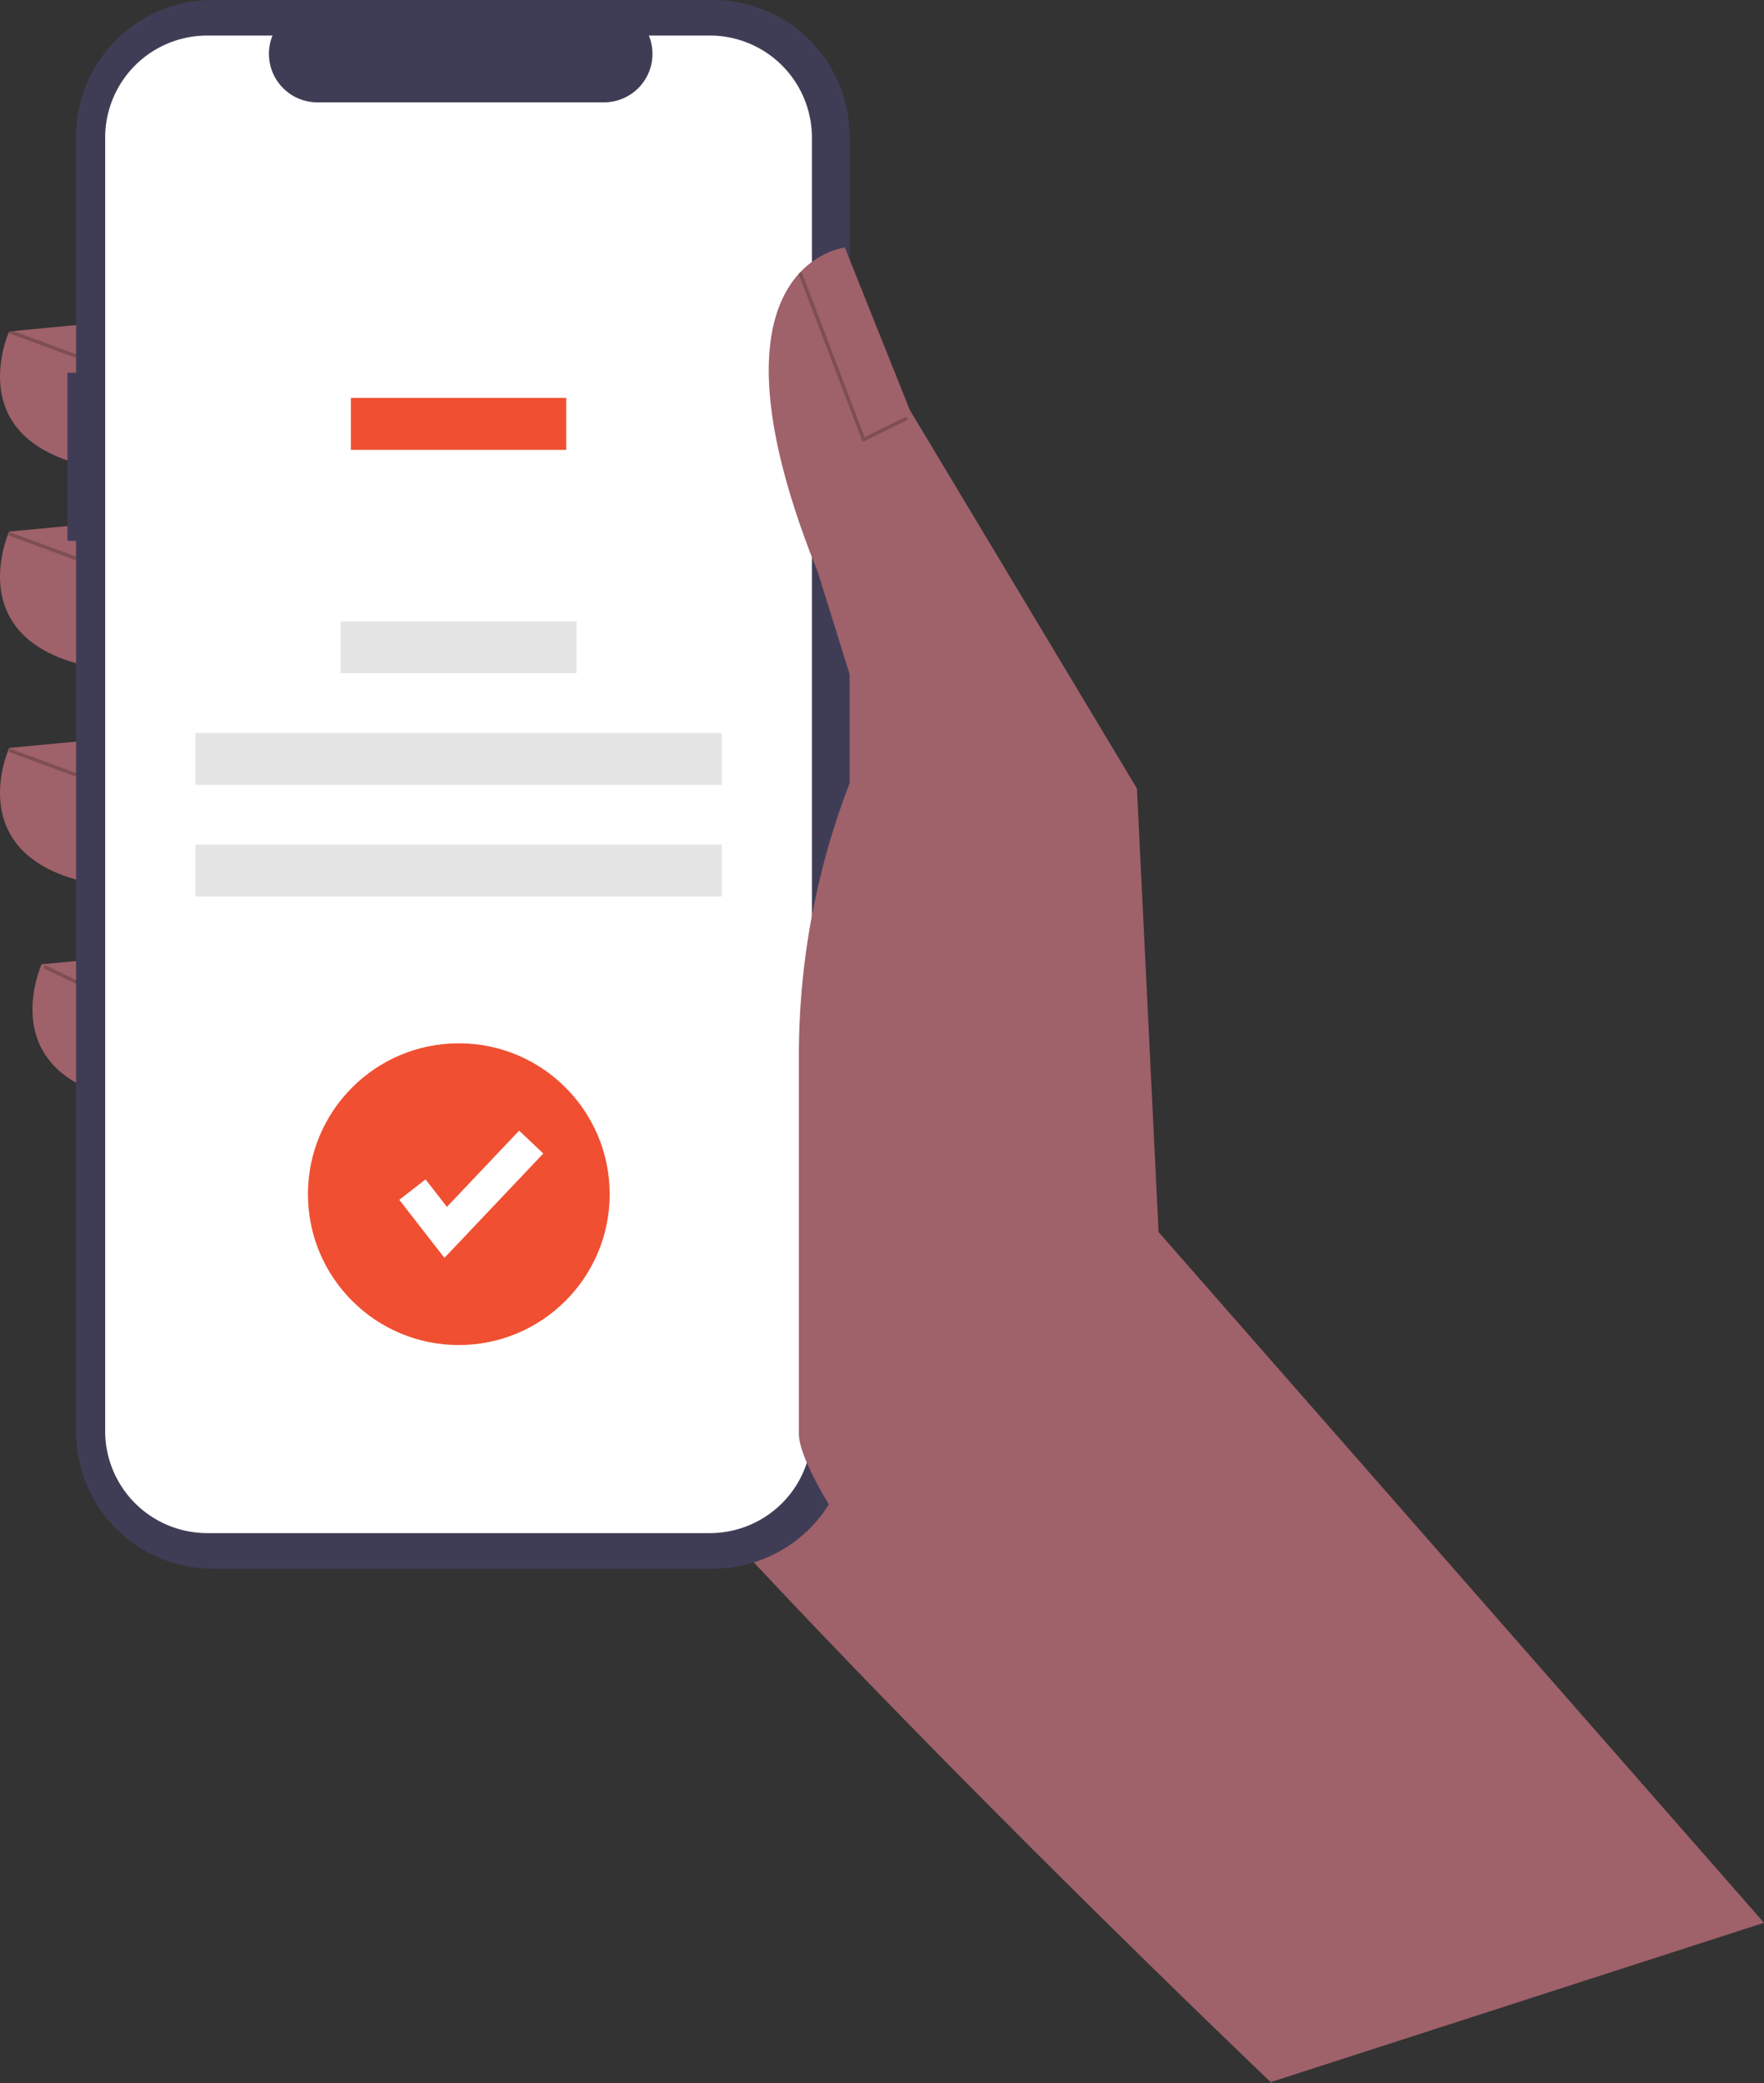 <svg xmlns="http://www.w3.org/2000/svg" width="505.466" height="596.945"
    viewBox="0 0 505.466 596.945" xmlns:xlink="http://www.w3.org/1999/xlink" role="img"
    artist="Katerina Limpitsouni" source="https://undraw.co/">
    <rect x="0" y="0" width="505.466" height="596.945" fill="#333333" stroke="none"/>
    <path
        d="M706.733,652.473l5,96S500.239,547.178,473.891,488.282,497.139,283.694,497.139,283.694l110.043,60.446Z"
        transform="translate(-347.267 -151.527)" fill="#9f616a" />
    <path d="M382.446,243.396l-32.548,3.1s-17.049,37.198,35.648,40.298Z"
        transform="translate(-347.267 -151.527)" fill="#9f616a" />
    <path d="M382.446,300.743l-32.548,3.1s-17.049,37.198,35.648,40.298Z"
        transform="translate(-347.267 -151.527)" fill="#9f616a" />
    <path d="M382.446,362.739l-32.548,3.1s-17.049,37.198,35.648,40.298Z"
        transform="translate(-347.267 -151.527)" fill="#9f616a" />
    <path d="M391.746,424.735l-32.548,3.1s-17.049,37.198,35.648,40.298Z"
        transform="translate(-347.267 -151.527)" fill="#9f616a" />
    <path
        d="M366.6,258.34h2.47V190.685a39.157,39.157,0,0,1,39.157-39.157H551.565a39.157,39.157,0,0,1,39.157,39.157V561.848a39.157,39.157,0,0,1-39.157,39.157H408.227a39.157,39.157,0,0,1-39.157-39.157V306.498h-2.47Z"
        transform="translate(-347.267 -151.527)" fill="#3f3d56" />
    <path
        d="M406.647,161.715h18.71a13.893,13.893,0,0,0,12.863,19.14h82.116a13.893,13.893,0,0,0,12.863-19.14h17.475a29.242,29.242,0,0,1,29.242,29.242V561.576a29.242,29.242,0,0,1-29.242,29.242H406.647a29.242,29.242,0,0,1-29.242-29.242h0V190.957A29.242,29.242,0,0,1,406.647,161.715Z"
        transform="translate(-347.267 -151.527)" fill="#fff" />
    <rect x="100.537" y="114.016" width="61.715" height="14.892" fill="#F04F32"
        style="isolation:isolate" />
    <rect x="97.599" y="178.009" width="67.592" height="14.892" fill="#e5e5e5" />
    <rect x="55.965" y="210" width="150.858" height="14.892" fill="#e5e5e5" />
    <rect x="55.965" y="241.99" width="150.858" height="14.892" fill="#e5e5e5" />
    <path
        d="M852.733,702.473l-173.48-197.917-6.2-127.092-65.096-108.493-18.599-46.497s-43.397,4.65-7.75,92.994l14.724,47.272,0,0a216.674,216.674,0,0,0-20.149,91.244v108.324c0,25.507,121.55,164.443,135.699,185.666l0,0Z"
        transform="translate(-347.267 -151.527)" fill="#9f616a" />
    <polygon
        points="247.195 126.636 260.136 120.276 259.695 119.378 247.738 125.255 229.688 77.932 228.754 78.289 247.195 126.636"
        opacity="0.2" />
    <rect x="358.984" y="239.811" width="1" height="20.43"
        transform="translate(-346.656 349.4) rotate(-69.778)" opacity="0.2" />
    <rect x="358.984" y="297.811" width="1" height="20.43"
        transform="translate(-401.081 387.352) rotate(-69.778)" opacity="0.2" />
    <rect x="358.984" y="359.811" width="1" height="20.43"
        transform="translate(-459.259 427.921) rotate(-69.778)" opacity="0.2" />
    <rect x="364.066" y="425.558" width="1" height="10.353"
        transform="translate(-528.772 421.498) rotate(-64.361)" opacity="0.2" />
    <circle cx="131.471" cy="342.175" r="43.23" fill="#F04F32" />
    <polygon
        points="127.351 360.424 114.413 343.787 121.937 337.935 128.063 345.812 148.76 323.964 155.681 330.521 127.351 360.424"
        fill="#fff" />
</svg>
